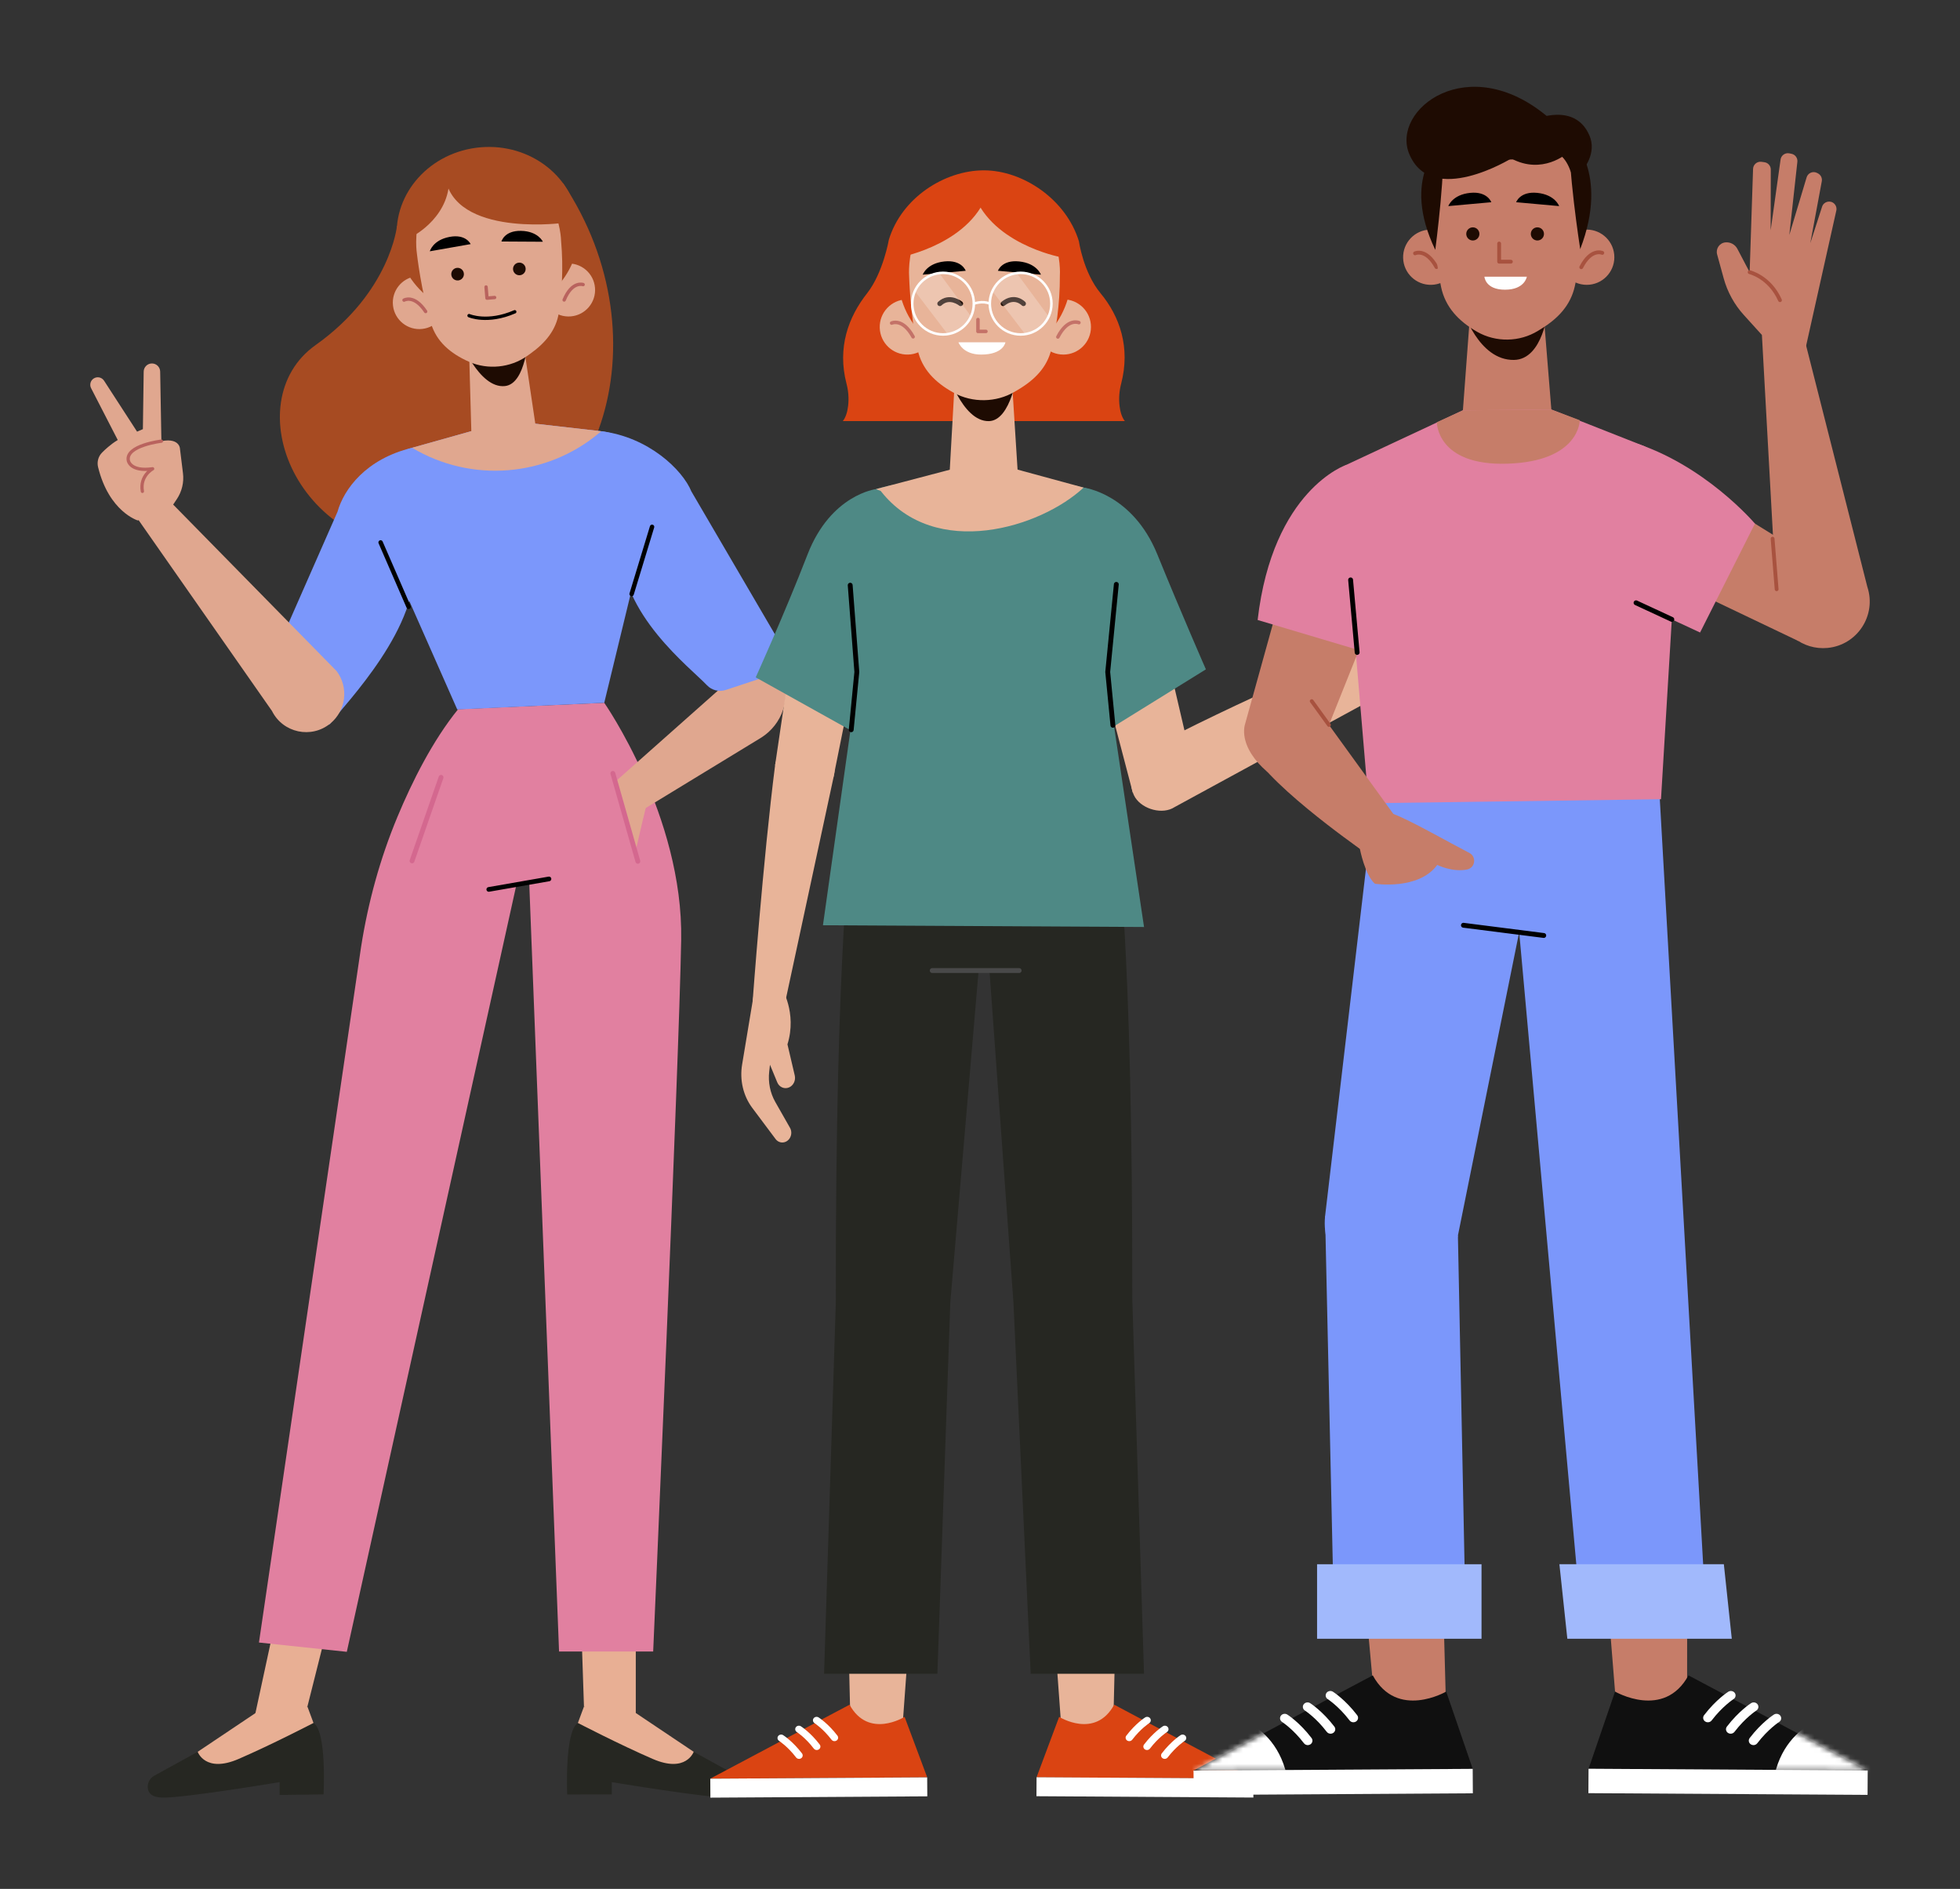 <svg width="384" height="370" viewBox="0 0 384 370" fill="none" xmlns="http://www.w3.org/2000/svg">
<rect x="0" y="0" width="384" height="370" fill="#333333" stroke="none"/>
<path d="M135.906 343.148L144.449 347.851C145.354 348.35 145.903 349.491 145.622 350.573C145.4 351.428 144.67 352.08 142.77 352.118C138.547 352.202 119.858 349.087 119.858 349.087V351.488L111.124 351.51C111.124 351.51 110.578 339.116 113.219 337.496L135.906 343.148Z" fill="#262722"/>
<path d="M124.461 335.478L135.906 343.148C135.906 343.148 134.433 347.372 127.911 344.557C121.39 341.74 113.219 337.498 113.219 337.498L114.41 334.282L124.461 335.478Z" fill="#E8AF94"/>
<path d="M114.409 334.281L113.219 298.695L124.562 299.445V339.169L114.409 334.281Z" fill="#E8AF94"/>
<path d="M38.732 343.148L30.189 347.851C29.284 348.35 28.735 349.491 29.016 350.573C29.238 351.428 29.968 352.08 31.868 352.118C36.091 352.202 54.781 349.087 54.781 349.087V351.597L63.391 351.488C63.391 351.488 64.061 339.115 61.419 337.496L38.732 343.148Z" fill="#262722"/>
<path d="M50.177 335.478L38.732 343.148C38.732 343.148 40.205 347.372 46.727 344.557C53.249 341.74 61.419 337.498 61.419 337.498L60.228 334.282L50.177 335.478Z" fill="#E8AF94"/>
<path d="M60.228 334.281L69.187 298.695L57.843 299.445L49.09 339.982L60.228 334.281Z" fill="#E8AF94"/>
<path d="M118.384 137.666C118.384 137.666 133.876 159.861 133.456 184.126C133.036 208.391 127.969 323.503 127.969 323.503H109.529L103.692 173.085L101.257 172.937L67.945 323.564L50.735 321.741L70.735 185.533C72.104 176.783 74.45 168.205 77.856 160.03C80.768 153.042 84.762 145.089 89.753 138.924L118.384 137.666Z" fill="#E180A0"/>
<path d="M95.762 174.222L107.553 172.167" stroke="black" stroke-width="0.915" stroke-miterlimit="10" stroke-linecap="round" stroke-linejoin="round"/>
<path d="M86.411 152.271L80.726 168.633" stroke="#D4688F" stroke-width="0.952" stroke-miterlimit="10" stroke-linecap="round" stroke-linejoin="round"/>
<path d="M77.77 44.283C77.77 44.283 76.479 57.206 61.816 67.605C46.181 78.692 57.833 109.381 86.54 107.949C117.726 106.395 130.666 66.332 110.321 35.903L77.77 44.283Z" fill="#A74B22"/>
<path d="M99.641 82.403L80.74 87.714C75.285 89.248 70.913 95.035 72.561 100.457L89.581 138.971L118.384 137.666L128.508 95.938C129.377 90.269 123.497 85.121 117.798 84.471L99.641 82.403Z" fill="#7B97FB"/>
<path d="M80.74 87.715L99.641 82.404L117.799 84.472L117.423 84.787C107.065 93.471 92.345 94.646 80.74 87.715Z" fill="#E0A78F"/>
<path d="M142.083 134.008L120.562 153.107L124.327 159.608L149.178 144.463C153.198 141.899 155.033 136.826 153.246 132.406C153.158 132.187 153.062 131.971 152.96 131.758L150.075 125.756L142.083 134.008Z" fill="#E0A78F"/>
<path d="M135.45 96.256L153.356 126.879C154.231 129.071 153.079 131.547 150.84 132.289L142.208 135.148C140.892 135.584 139.443 135.227 138.493 134.217C135.316 130.839 121.361 120.195 121.803 107.189L116.843 98.307L117.797 84.472C127.049 85.588 133.731 92.039 135.45 96.256Z" fill="#7B97FB"/>
<path d="M123.749 116.358L127.751 103.197" stroke="black" stroke-width="0.865" stroke-miterlimit="10" stroke-linecap="round" stroke-linejoin="round"/>
<path d="M127.752 154.038C127.279 154.459 124.47 166.962 124.47 166.962L120.563 153.106L127.752 154.038Z" fill="#E0A78F"/>
<path d="M120.071 151.494L124.968 168.715" stroke="#D4688F" stroke-width="0.952" stroke-miterlimit="10" stroke-linecap="round" stroke-linejoin="round"/>
<path d="M66.127 100.24L51.846 132.712C51.228 134.99 52.656 137.317 54.966 137.798L61.699 139.315C63.056 139.597 63.897 142.823 64.725 141.711C67.495 137.991 82.866 122.408 80.937 109.537L84.847 100.145L80.742 87.715C71.678 89.883 67.352 95.853 66.127 100.24Z" fill="#7B97FB"/>
<path d="M80.053 118.869L74.57 106.253" stroke="black" stroke-width="0.865" stroke-miterlimit="10" stroke-linecap="round" stroke-linejoin="round"/>
<path d="M32.97 97.863L26.263 100.611L53.288 139.27C55.429 143.572 61.015 144.763 64.724 141.71C67.809 139.172 68.351 134.657 65.955 131.46L32.97 97.863Z" fill="#E0A78F"/>
<path d="M33.276 99.808L34.639 97.776C35.638 96.287 36.067 94.488 35.849 92.708L35.24 87.747C35.24 87.747 34.965 85.126 30.008 86.871C25.051 88.616 24.758 88.713 25.144 90.214C25.144 90.214 26.529 92.111 29.908 91.826L33.276 99.808Z" fill="#E0A78F"/>
<path d="M26.987 101.947C26.987 101.947 21.352 100.248 19.212 91.484C18.965 90.474 19.26 89.402 19.988 88.661C21.108 87.52 24.402 84.545 26.72 85.49L31.239 89.286L33.276 99.809L26.987 101.947Z" fill="#E0A78F"/>
<path d="M31.641 87.588L31.38 72.781C31.364 71.899 30.643 71.193 29.761 71.196C28.88 71.198 28.163 71.907 28.151 72.788L27.994 84.063L26.853 84.549L20.387 74.573C19.932 73.872 18.986 73.69 18.304 74.174C17.708 74.597 17.514 75.394 17.849 76.044L25.143 90.214L31.641 87.588Z" fill="#E0A78F"/>
<path d="M31.62 86.415C31.62 86.415 24.561 87.251 25.142 90.214C25.142 90.214 25.472 92.454 29.907 91.826C29.907 91.826 27.348 93.18 27.896 96.248" stroke="#B9635E" stroke-width="0.641" stroke-miterlimit="10" stroke-linecap="round" stroke-linejoin="round"/>
<path d="M87.314 58.686C87.637 61.536 85.587 64.107 82.737 64.43C79.887 64.752 77.316 62.703 76.993 59.852C76.671 57.002 78.72 54.431 81.571 54.108C84.421 53.786 86.992 55.836 87.314 58.686Z" fill="#E0A78F"/>
<path d="M79.155 58.789C79.155 58.789 81.128 57.614 83.392 61.023" stroke="#B9635E" stroke-width="0.661" stroke-miterlimit="10" stroke-linecap="round" stroke-linejoin="round"/>
<path d="M106.221 57.237C106.462 60.095 108.975 62.216 111.833 61.975C114.691 61.733 116.812 59.221 116.571 56.362C116.329 53.505 113.817 51.383 110.959 51.625C108.101 51.866 105.98 54.379 106.221 57.237Z" fill="#E0A78F"/>
<path d="M114.244 55.743C114.244 55.743 112.079 54.976 110.526 58.762" stroke="#B9635E" stroke-width="0.661" stroke-miterlimit="10" stroke-linecap="round" stroke-linejoin="round"/>
<path d="M96.971 62.083C106.803 61.253 114.144 53.141 113.37 43.965C112.595 34.789 103.998 28.023 94.167 28.852C84.336 29.682 76.994 37.793 77.769 46.97C78.543 56.146 87.14 62.912 96.971 62.083Z" fill="#A74B22"/>
<path d="M102.639 67.943C102.639 67.943 100.574 70.187 98.575 70.865C96.577 71.542 94.459 70.164 94.432 70.147C94.405 70.131 91.894 68.559 91.894 68.559L92.376 85.671L92.665 85.933C96.445 89.365 101.441 88.995 104.629 85.047L105.096 84.469L102.639 67.943Z" fill="#E0A78F"/>
<path d="M90.093 66.445C90.093 66.445 93.804 76.155 98.921 75.624C103.127 75.188 103.512 65.81 103.512 65.81L90.093 66.445Z" fill="#1E0B02"/>
<path d="M109.928 47.178C110.429 52.775 110.026 57.678 109.5 61.181C108.983 64.61 106.897 67.16 103.82 69.339L103.26 69.736C100.004 72.04 95.571 72.484 91.911 70.872C88.22 69.246 85.529 66.906 84.448 63.373C82.483 56.947 81.683 49.708 81.683 49.708C81.683 49.708 79.225 34.664 94.482 33.574C109.738 32.485 109.928 47.178 109.928 47.178Z" fill="#E0A78F"/>
<path d="M95.227 56.215L95.411 58.403L96.907 58.276" stroke="#B9635E" stroke-width="0.661" stroke-miterlimit="10" stroke-linecap="round" stroke-linejoin="round"/>
<path d="M84.211 49.224L92.208 47.817C92.208 47.817 91.31 45.79 88.08 46.404C84.776 47.032 84.211 49.224 84.211 49.224Z" fill="black"/>
<path d="M106.361 47.353L98.242 47.306C98.242 47.306 98.787 45.158 102.074 45.221C105.437 45.287 106.361 47.353 106.361 47.353Z" fill="black"/>
<path d="M90.883 53.596C90.941 54.278 90.435 54.877 89.754 54.934C89.073 54.991 88.474 54.486 88.417 53.804C88.359 53.123 88.864 52.524 89.546 52.467C90.227 52.41 90.826 52.916 90.883 53.596Z" fill="#1E0B02"/>
<path d="M102.983 52.575C103.041 53.257 102.535 53.856 101.853 53.913C101.172 53.97 100.573 53.465 100.516 52.784C100.458 52.102 100.964 51.504 101.645 51.446C102.327 51.389 102.926 51.894 102.983 52.575Z" fill="#1E0B02"/>
<path d="M91.9 61.827C91.9 61.827 95.483 63.404 100.847 61.072" stroke="black" stroke-width="0.661" stroke-miterlimit="10" stroke-linecap="round" stroke-linejoin="round"/>
<path d="M109.637 43.736C109.637 43.736 87.278 46.471 87.113 33.237C87.113 33.237 106.192 26.047 109.637 43.736Z" fill="#A74B22"/>
<path d="M81.046 46.161C81.046 46.161 88.648 42.198 87.966 34.122C87.966 34.122 79.967 35.736 81.046 46.161Z" fill="#A74B22"/>
<path d="M178.463 315.535L176.761 338.964L166.655 339.302L165.977 310.439L178.463 315.535Z" fill="#E8B499"/>
<path d="M177.226 336.3C177.226 336.3 170.164 340.735 166.443 333.922L139.158 348.403L181.653 348.143L177.226 336.3Z" fill="#DA4412"/>
<path d="M181.652 348.155L139.156 348.414L139.179 352.13L181.675 351.871L181.652 348.155Z" fill="white"/>
<path d="M163.209 341.008C163.096 340.961 162.993 340.885 162.914 340.784C161.263 338.619 159.605 337.552 159.588 337.54C159.262 337.332 159.173 336.912 159.391 336.6C159.609 336.288 160.057 336.212 160.378 336.411C160.455 336.458 162.256 337.611 164.07 339.986C164.3 340.29 164.23 340.714 163.911 340.935C163.7 341.079 163.433 341.099 163.209 341.008Z" fill="white"/>
<path d="M159.736 342.745C159.623 342.698 159.52 342.623 159.441 342.521C157.79 340.357 156.132 339.289 156.115 339.278C155.789 339.07 155.7 338.649 155.919 338.337C156.137 338.026 156.586 337.946 156.906 338.148C156.982 338.196 158.783 339.349 160.597 341.724C160.828 342.028 160.758 342.452 160.439 342.672C160.227 342.816 159.96 342.836 159.736 342.745Z" fill="white"/>
<path d="M156.266 344.481C156.152 344.434 156.05 344.359 155.971 344.257C154.319 342.094 152.66 341.026 152.644 341.014C152.317 340.806 152.229 340.386 152.447 340.074C152.665 339.763 153.114 339.682 153.434 339.885C153.51 339.933 155.311 341.086 157.125 343.46C157.357 343.763 157.286 344.188 156.967 344.408C156.756 344.553 156.49 344.572 156.266 344.481Z" fill="white"/>
<path d="M206.272 315.535L207.975 338.964L218.08 339.302L218.759 310.439L206.272 315.535Z" fill="#E8B499"/>
<path d="M207.508 336.3C207.508 336.3 214.57 340.735 218.292 333.921L245.576 348.403L203.081 348.143L207.508 336.3Z" fill="#DA4412"/>
<path d="M203.082 348.133L203.06 351.848L245.556 352.108L245.578 348.392L203.082 348.133Z" fill="white"/>
<path d="M221.525 341.007C221.639 340.961 221.741 340.885 221.82 340.783C223.472 338.619 225.13 337.551 225.146 337.54C225.473 337.332 225.562 336.911 225.343 336.6C225.125 336.288 224.678 336.212 224.356 336.411C224.28 336.458 222.479 337.611 220.665 339.986C220.434 340.29 220.505 340.714 220.823 340.934C221.035 341.079 221.302 341.099 221.525 341.007Z" fill="white"/>
<path d="M224.997 342.745C225.111 342.698 225.213 342.623 225.292 342.521C226.944 340.356 228.602 339.289 228.618 339.277C228.945 339.069 229.034 338.649 228.815 338.337C228.597 338.026 228.148 337.945 227.828 338.148C227.752 338.196 225.951 339.349 224.138 341.724C223.907 342.027 223.977 342.451 224.296 342.672C224.507 342.816 224.774 342.836 224.997 342.745Z" fill="white"/>
<path d="M228.47 344.481C228.584 344.434 228.686 344.359 228.766 344.257C230.417 342.093 232.076 341.026 232.092 341.014C232.419 340.806 232.508 340.386 232.289 340.074C232.071 339.763 231.623 339.682 231.302 339.885C231.226 339.932 229.425 341.085 227.611 343.459C227.379 343.762 227.45 344.187 227.769 344.408C227.98 344.553 228.247 344.572 228.47 344.481Z" fill="white"/>
<path d="M218.692 162.946C218.692 162.946 221.936 183.344 221.833 254.346L224.134 327.864H201.932L198.549 255.095L193.855 190.114H185.096V162.946H218.692Z" fill="#262722"/>
<path d="M166.891 162.946C166.891 162.946 163.648 184.162 163.751 255.163L161.449 327.864H183.652L186.184 255.095L191.729 190.114H200.488V162.946H166.891Z" fill="#262722"/>
<path d="M182.643 190.114H199.669" stroke="#494949" stroke-width="0.953" stroke-miterlimit="10" stroke-linecap="round" stroke-linejoin="round"/>
<path d="M163.432 151.668L153.815 196.382L147.464 196.053C147.464 196.053 149.497 168.392 151.855 149.895C152.229 146.961 156.01 144.567 158.905 145.175C161.618 145.746 164 148.956 163.432 151.668Z" fill="#E8B499"/>
<path d="M153.081 193.43C153.081 193.43 156.211 198.33 154.278 204.57L155.707 210.668C155.929 211.615 155.468 212.606 154.627 212.991C153.716 213.408 152.677 212.975 152.278 212.012L150.853 208.567L150.703 209.885C150.464 211.978 150.885 214.085 151.897 215.863L154.778 220.925C155.105 221.501 155.114 222.23 154.799 222.827C154.19 223.981 152.708 224.131 151.948 223.115L147.383 217.016C145.614 214.653 144.888 211.561 145.392 208.534L148.096 192.263L153.081 193.43Z" fill="#E8B499"/>
<path d="M151.856 149.896L157.497 111.678L170.603 115.943L163.299 152.201L151.856 149.896Z" fill="#E8B499"/>
<path d="M171.619 95.811C171.619 95.811 162.767 96.866 158.219 108.594C153.646 120.385 148.058 132.687 148.058 132.687L167.87 143.728L171.619 95.811Z" fill="#4E8985"/>
<path d="M230.118 158.1L273.394 134.531L270.774 125.333C270.774 125.333 240.612 138.178 224.248 147.114C221.652 148.532 220.8 153.778 222.423 156.252C223.942 158.569 227.799 159.617 230.118 158.1Z" fill="#E8B499"/>
<path d="M233.692 150.07L224.732 111.677L211.626 115.943L221.925 155.232L233.692 150.07Z" fill="#E8B499"/>
<path d="M212.297 95.51C212.297 95.51 221.872 96.644 226.741 108.594C231.513 120.306 236.257 131.115 236.257 131.115L217.165 142.945L212.297 95.51Z" fill="#4E8985"/>
<path d="M216.741 97.299C213.343 95.195 207.823 94.669 207.823 94.669L192.476 96.218L177.129 94.669C177.129 94.669 171.609 95.196 168.211 97.299L168.086 132.649L161.229 181.242L224.138 181.582L216.92 133.284L216.741 97.299Z" fill="#4E8985"/>
<path d="M171.618 95.811L189.705 91.058H195.942L212.298 95.509C203.934 103.35 183.173 109.777 172.553 96.175L171.618 95.811Z" fill="#E8B499"/>
<path d="M166.77 142.944L167.87 131.627L166.569 114.63" stroke="black" stroke-width="0.953" stroke-miterlimit="10" stroke-linecap="round" stroke-linejoin="round"/>
<path d="M218.039 142.072L217.024 131.627L218.707 114.469" stroke="black" stroke-width="0.953" stroke-miterlimit="10" stroke-linecap="round" stroke-linejoin="round"/>
<path d="M219.343 79.528C219.168 78.073 219.283 76.582 219.65 75.18C221.508 68.056 219.382 61.989 215.628 57.456C212.232 53.355 211.386 47.288 211.386 47.288C208.891 39.069 200.441 33.368 192.751 33.368C185.059 33.368 176.636 38.741 174.142 46.959C174.142 46.959 173.016 53.465 169.873 57.456C166.234 62.077 163.993 68.057 165.852 75.18C166.218 76.581 166.333 78.073 166.158 79.528C166.029 80.601 165.736 81.716 165.122 82.488H220.38C219.765 81.716 219.472 80.602 219.343 79.528Z" fill="#DA4412"/>
<path d="M183.171 63.893C183.255 66.879 180.903 69.368 177.916 69.453C174.93 69.537 172.44 67.185 172.356 64.199C172.271 61.213 174.624 58.723 177.61 58.639C180.597 58.553 183.087 60.907 183.171 63.893Z" fill="#E8B499"/>
<path d="M174.691 63.285C174.691 63.285 176.843 62.238 178.893 65.974" stroke="#C47268" stroke-width="0.689" stroke-miterlimit="10" stroke-linecap="round" stroke-linejoin="round"/>
<path d="M208.331 69.455C211.319 69.455 213.741 67.033 213.741 64.045C213.741 61.058 211.319 58.636 208.331 58.636C205.344 58.636 202.922 61.058 202.922 64.045C202.922 67.033 205.344 69.455 208.331 69.455Z" fill="#E8B499"/>
<path d="M211.38 63.199C211.38 63.199 209.201 62.212 207.257 66.006" stroke="#C47268" stroke-width="0.689" stroke-miterlimit="10" stroke-linecap="round" stroke-linejoin="round"/>
<path d="M209.429 57.683C211.603 48.555 205.966 39.393 196.838 37.219C187.71 35.045 178.548 40.682 176.374 49.81C174.2 58.938 179.837 68.1 188.965 70.274C198.093 72.448 207.255 66.811 209.429 57.683Z" fill="#DA4412"/>
<path d="M198.272 74.843C198.272 74.843 195.931 76.992 193.797 77.519C191.662 78.047 189.584 76.431 189.558 76.411C189.531 76.392 187.061 74.541 187.061 74.541L186.061 92.345L186.337 92.642C189.962 96.535 195.182 96.588 198.838 92.771L199.373 92.212L198.272 74.843Z" fill="#E8B499"/>
<path d="M185.376 72.189C185.376 72.189 188.379 82.593 193.737 82.491C198.142 82.407 199.365 72.706 199.365 72.706L185.376 72.189Z" fill="#1E0B02"/>
<path d="M207.649 53.931C207.679 59.783 206.831 64.837 205.978 68.426C205.142 71.94 202.752 74.403 199.367 76.395L198.751 76.757C195.169 78.864 190.529 78.937 186.872 76.942C183.183 74.93 180.595 72.267 179.784 68.506C178.308 61.664 178.112 54.079 178.112 54.079C178.112 54.079 176.878 38.249 192.81 38.456C208.74 38.664 207.649 53.931 207.649 53.931Z" fill="#E8B499"/>
<path d="M191.6 62.6V64.918H193.162" stroke="#C47268" stroke-width="0.689" stroke-miterlimit="10" stroke-linecap="round" stroke-linejoin="round"/>
<path d="M180.778 53.8L189.201 53.041C189.201 53.041 188.447 50.858 185.041 51.212C181.557 51.574 180.778 53.8 180.778 53.8Z" fill="black"/>
<path d="M203.934 53.8L195.511 53.041C195.511 53.041 196.265 50.858 199.671 51.212C203.156 51.574 203.934 53.8 203.934 53.8Z" fill="black"/>
<path d="M187.781 67.056H196.978C196.978 67.056 196.626 69.455 192.215 69.455C188.595 69.455 187.781 67.056 187.781 67.056Z" fill="white"/>
<path d="M188.21 59.48C188.21 59.48 186.03 57.697 184.118 59.48" stroke="#1E0B02" stroke-width="0.957" stroke-miterlimit="10" stroke-linecap="round" stroke-linejoin="round"/>
<path d="M200.52 59.48C200.52 59.48 198.813 57.652 196.532 59.48" stroke="#1E0B02" stroke-width="0.957" stroke-miterlimit="10" stroke-linecap="round" stroke-linejoin="round"/>
<path opacity="0.23" d="M184.127 53.657L190.301 62.038C190.301 62.038 188.438 65.598 185.472 65.202L179.241 57.025C179.241 57.025 180.927 53.43 184.127 53.657Z" fill="white"/>
<path opacity="0.23" d="M199.312 53.657L205.485 62.038C205.485 62.038 203.623 65.598 200.657 65.202L194.426 57.025C194.426 57.025 196.111 53.43 199.312 53.657Z" fill="white"/>
<path d="M190.791 59.48C190.791 62.814 188.089 65.516 184.755 65.516C181.421 65.516 178.719 62.814 178.719 59.48C178.719 56.146 181.421 53.443 184.755 53.443C188.089 53.443 190.791 56.146 190.791 59.48Z" stroke="white" stroke-width="0.493" stroke-miterlimit="10"/>
<path d="M205.995 59.48C205.995 62.814 203.292 65.516 199.958 65.516C196.624 65.516 193.922 62.814 193.922 59.48C193.922 56.146 196.624 53.443 199.958 53.443C203.292 53.443 205.995 56.146 205.995 59.48Z" stroke="white" stroke-width="0.493" stroke-miterlimit="10"/>
<path d="M190.792 59.48C190.792 59.48 192.516 58.845 193.92 59.48" stroke="white" stroke-width="0.493" stroke-miterlimit="10"/>
<path d="M176.577 50.334C176.577 50.334 190.778 47.63 193.71 37.031C193.71 37.031 178.602 31.67 176.577 50.334Z" fill="#DA4412"/>
<path d="M207.649 50.334C207.649 50.334 193.449 47.63 190.517 37.031C190.517 37.031 205.624 31.67 207.649 50.334Z" fill="#DA4412"/>
<path d="M300.621 23.423C300.621 23.423 308.593 19.87 311.419 26.587C314.139 33.053 303.335 39.215 303.335 39.215L300.621 23.423Z" fill="#1E0B02"/>
<path d="M285.711 50.232C285.796 53.218 283.443 55.708 280.457 55.793C277.471 55.877 274.981 53.525 274.897 50.538C274.812 47.552 277.165 45.062 280.151 44.978C283.137 44.894 285.627 47.246 285.711 50.232Z" fill="#C67D69"/>
<path d="M277.232 49.624C277.232 49.624 279.384 48.577 281.434 52.314" stroke="#A8523F" stroke-width="0.748" stroke-miterlimit="10" stroke-linecap="round" stroke-linejoin="round"/>
<path d="M310.871 55.794C313.859 55.794 316.281 53.372 316.281 50.385C316.281 47.397 313.859 44.975 310.871 44.975C307.884 44.975 305.462 47.397 305.462 50.385C305.462 53.372 307.884 55.794 310.871 55.794Z" fill="#C67D69"/>
<path d="M313.92 49.538C313.92 49.538 311.74 48.553 309.797 52.346" stroke="#A8523F" stroke-width="0.748" stroke-miterlimit="10" stroke-linecap="round" stroke-linejoin="round"/>
<path d="M302.529 62.85C302.529 62.85 299.478 65.002 296.7 65.533C293.921 66.064 291.218 64.451 291.184 64.431C291.15 64.411 287.939 62.565 287.939 62.565L286.609 80.37L286.969 80.666C291.682 84.553 298.475 84.6 303.24 80.777L303.937 80.218L302.529 62.85Z" fill="#C67D69"/>
<path d="M286.608 60.693C286.608 60.693 289.639 70.614 296.614 70.504C302.348 70.414 303.272 60.693 303.272 60.693H286.608Z" fill="#1E0B02"/>
<path d="M310.194 40.968C310.225 47.082 309.379 52.364 308.525 56.113C307.69 59.784 305.301 62.358 301.916 64.438L301.3 64.817C297.719 67.017 293.079 67.092 289.421 65.007C285.733 62.905 283.143 60.122 282.33 56.191C280.853 49.042 280.655 41.117 280.655 41.117C280.655 41.117 278.579 24.577 294.509 24.797C310.442 25.016 310.194 40.968 310.194 40.968Z" fill="#C67D69"/>
<path d="M288.555 47.108C289.266 47.108 289.843 46.531 289.843 45.819C289.843 45.107 289.266 44.53 288.555 44.53C287.843 44.53 287.266 45.107 287.266 45.819C287.266 46.531 287.843 47.108 288.555 47.108Z" fill="#1E0B02"/>
<path d="M301.204 47.108C301.916 47.108 302.493 46.531 302.493 45.819C302.493 45.107 301.916 44.53 301.204 44.53C300.492 44.53 299.915 45.107 299.915 45.819C299.915 46.531 300.492 47.108 301.204 47.108Z" fill="#1E0B02"/>
<path d="M293.71 47.702V51.258H296.007" stroke="#A8523F" stroke-width="0.748" stroke-miterlimit="10" stroke-linecap="round" stroke-linejoin="round"/>
<path d="M283.751 40.37L292.175 39.611C292.175 39.611 291.42 37.428 288.015 37.782C284.53 38.144 283.751 40.37 283.751 40.37Z" fill="black"/>
<path d="M305.464 40.37L297.041 39.611C297.041 39.611 297.795 37.428 301.201 37.782C304.685 38.144 305.464 40.37 305.464 40.37Z" fill="black"/>
<path d="M290.826 54.202H299.136C299.136 54.202 298.745 56.748 294.858 56.748C290.97 56.748 290.826 54.202 290.826 54.202Z" fill="white"/>
<path d="M281.198 48.944C281.198 48.944 283.556 31.055 282.402 28.108C282.402 28.108 274.38 34.745 281.198 48.944Z" fill="#1E0B02"/>
<path d="M309.592 48.801C309.592 48.801 306.938 31.718 307.674 26.803C307.674 26.803 315.421 33.666 309.592 48.801Z" fill="#1E0B02"/>
<path d="M307.121 25.585L299.776 24.475L299.129 23.204L295.252 23.791L291.376 23.204L290.729 24.475L283.383 25.585L282.403 29.515L282.645 34.046C282.645 34.046 283.807 28.907 287.855 29.931C288.809 30.172 289.952 30.572 291.288 30.841C292.536 31.113 293.725 31.236 294.847 31.256C294.979 31.259 295.117 31.256 295.251 31.256C295.387 31.256 295.524 31.259 295.656 31.256C296.778 31.236 297.967 31.113 299.215 30.841C300.55 30.572 301.718 30.254 302.648 29.931C306.4 28.625 307.782 33.811 307.782 33.811L308.099 29.515L307.121 25.585Z" fill="#1E0B02"/>
<path d="M306.974 30.056C306.974 30.056 302.197 34.319 296.076 31.044C296.076 31.044 280.506 40.636 276.11 30.194C272.446 21.488 287.656 9.675 303.349 22.987L306.974 30.056Z" fill="#1E0B02"/>
<path d="M314.165 303.343L316.684 334.665L330.53 335.101L330.564 297.953L314.165 303.343Z" fill="#C67D69"/>
<path d="M316.418 331.349C316.418 331.349 326.014 336.945 330.804 328.177L365.919 346.815L311.228 346.48L316.418 331.349Z" fill="#101010"/>
<mask id="mask0_3176_57601" style="mask-type:luminance" maskUnits="userSpaceOnUse" x="311" y="328" width="55" height="19">
<path d="M316.417 331.349C316.417 331.349 326.013 336.945 330.803 328.177L365.918 346.814L311.227 346.48L316.417 331.349Z" fill="white"/>
</mask>
<g mask="url(#mask0_3176_57601)">
<path d="M359.662 335.708C359.662 335.708 346.162 337.727 347.201 354.516L370.566 348.112L359.662 335.708Z" fill="white"/>
</g>
<path d="M311.225 346.467L311.196 351.25L365.89 351.583L365.919 346.801L311.225 346.467Z" fill="white"/>
<path d="M334.965 337.295C335.111 337.235 335.243 337.138 335.344 337.006C337.469 334.221 339.603 332.846 339.624 332.832C340.045 332.564 340.159 332.023 339.877 331.621C339.597 331.219 339.021 331.122 338.608 331.378C338.509 331.44 336.191 332.923 333.858 335.979C333.56 336.37 333.651 336.916 334.061 337.199C334.333 337.387 334.677 337.413 334.965 337.295Z" fill="white"/>
<path d="M339.435 339.532C339.58 339.472 339.713 339.374 339.814 339.243C341.939 336.458 344.073 335.083 344.094 335.069C344.515 334.801 344.629 334.259 344.347 333.858C344.067 333.458 343.488 333.354 343.077 333.615C342.979 333.676 340.661 335.159 338.327 338.215C338.03 338.606 338.121 339.152 338.531 339.436C338.802 339.624 339.147 339.648 339.435 339.532Z" fill="white"/>
<path d="M343.901 341.766C344.048 341.706 344.18 341.609 344.281 341.477C346.406 338.693 348.541 337.318 348.562 337.305C348.982 337.037 349.097 336.495 348.815 336.094C348.535 335.694 347.958 335.59 347.545 335.851C347.447 335.912 345.129 337.395 342.794 340.451C342.496 340.841 342.588 341.388 342.998 341.671C343.27 341.858 343.614 341.884 343.901 341.766Z" fill="white"/>
<path d="M282.469 303.343L283.308 334.665L269.463 335.101L266.07 297.953L282.469 303.343Z" fill="#C67D69"/>
<path d="M283.336 331.349C283.336 331.349 273.739 336.945 268.95 328.177L233.835 346.815L288.527 346.48L283.336 331.349Z" fill="#101010"/>
<mask id="mask1_3176_57601" style="mask-type:luminance" maskUnits="userSpaceOnUse" x="233" y="328" width="56" height="19">
<path d="M283.336 331.349C283.336 331.349 273.739 336.945 268.95 328.177L233.835 346.815L288.527 346.48L283.336 331.349Z" fill="white"/>
</mask>
<g mask="url(#mask1_3176_57601)">
<path d="M240.09 335.708C240.09 335.708 253.59 337.727 252.551 354.516L229.186 348.112L240.09 335.708Z" fill="white"/>
</g>
<path d="M288.528 346.492L233.835 346.826L233.864 351.608L288.558 351.275L288.528 346.492Z" fill="white"/>
<path d="M264.789 337.295C264.642 337.235 264.511 337.138 264.41 337.006C262.285 334.221 260.15 332.846 260.129 332.832C259.709 332.564 259.595 332.023 259.876 331.621C260.157 331.219 260.733 331.122 261.146 331.378C261.245 331.44 263.562 332.923 265.896 335.979C266.194 336.37 266.102 336.916 265.692 337.199C265.42 337.387 265.076 337.413 264.789 337.295Z" fill="white"/>
<path d="M260.32 339.532C260.174 339.472 260.042 339.374 259.941 339.243C257.816 336.458 255.682 335.083 255.661 335.069C255.24 334.801 255.126 334.259 255.408 333.858C255.688 333.458 256.266 333.354 256.677 333.615C256.776 333.676 259.094 335.159 261.427 338.215C261.725 338.606 261.634 339.152 261.224 339.436C260.951 339.624 260.607 339.648 260.32 339.532Z" fill="white"/>
<path d="M255.85 341.766C255.704 341.706 255.572 341.609 255.471 341.477C253.345 338.693 251.211 337.318 251.19 337.305C250.769 337.037 250.655 336.495 250.937 336.094C251.217 335.694 251.794 335.59 252.207 335.851C252.305 335.912 254.623 337.395 256.958 340.451C257.255 340.841 257.164 341.388 256.754 341.671C256.483 341.858 256.138 341.884 255.85 341.766Z" fill="white"/>
<path d="M297.637 182.572L309.931 318.623H334.371L325.156 155.98L294.838 153.299L269.75 152.058L259.611 238.208C258.791 246.084 265.06 252.898 272.977 252.732C279.195 252.602 284.473 248.137 285.632 242.027L297.637 182.572Z" fill="#7B97FB"/>
<path d="M286.711 181.242L302.451 183.244" stroke="black" stroke-width="0.953" stroke-miterlimit="10" stroke-linecap="round" stroke-linejoin="round"/>
<path d="M339.289 321.005H307.07L305.516 306.406H337.734L339.289 321.005Z" fill="#A1B9FC"/>
<path d="M285.632 242.027L287.133 316.527H261.342L259.611 238.208L285.632 242.027Z" fill="#7B97FB"/>
<path d="M290.258 306.406H258.039V321.005H290.258V306.406Z" fill="#A1B9FC"/>
<path d="M322.199 87.421L303.936 80.218L286.609 80.37L263.764 91.059C261.973 92.131 262.311 94.3 262.96 96.283L268.127 157.341L325.421 156.553L329.154 94.516C329.644 92.475 324.087 88.337 322.199 87.421Z" fill="#E180A0"/>
<path d="M286.609 80.371L281.505 82.716C281.505 82.716 281.45 91.272 295.319 90.829C309.54 90.374 309.508 82.315 309.508 82.315L303.936 80.218L286.609 80.371Z" fill="#C67D69"/>
<path d="M352.338 125.566L313.82 107.175L332.918 95.811L350.023 106.405L352.338 125.566Z" fill="#C67D69"/>
<path d="M345.191 65.615L352.644 62.935L365.844 114.949C367.698 120.519 363.888 126.365 358.045 126.919C353.187 127.38 348.825 123.937 348.144 119.104L345.191 65.615Z" fill="#C67D69"/>
<path d="M345.192 65.615L341.638 61.692C339.782 59.644 338.436 57.188 337.703 54.524L336.415 49.834C336.109 48.719 336.878 47.597 338.028 47.48C338.999 47.382 339.933 47.883 340.387 48.747L342.788 53.318L343.457 33.112C343.468 32.24 344.241 31.576 345.105 31.697L345.685 31.778C346.367 31.873 346.887 32.436 346.928 33.124L346.907 45.102L348.834 31.346C348.902 30.479 349.711 29.867 350.564 30.039L350.985 30.124C351.702 30.269 352.198 30.925 352.141 31.654L350.56 46.025L353.94 34.776C354.185 33.885 355.192 33.448 356.009 33.88L356.174 33.967C356.735 34.261 357.038 34.888 356.922 35.511L354.672 47.631L356.978 40.489C357.305 39.474 358.582 39.15 359.353 39.887C359.72 40.237 359.878 40.754 359.767 41.25L353.782 68.039L345.192 65.615Z" fill="#C67D69"/>
<path d="M342.789 53.318C342.789 53.318 346.692 54.221 348.731 58.801" stroke="#A8523F" stroke-width="0.748" stroke-miterlimit="10" stroke-linecap="round" stroke-linejoin="round"/>
<path d="M347.283 105.514L348.075 115.422" stroke="#A8523F" stroke-width="0.748" stroke-miterlimit="10" stroke-linecap="round" stroke-linejoin="round"/>
<path d="M319.65 86.555C333.94 90.891 343.826 102.568 343.826 102.568L333.078 123.897L308.407 112.45L319.65 86.555Z" fill="#E180A0"/>
<path d="M327.541 121.328L320.53 118.076" stroke="black" stroke-width="0.953" stroke-miterlimit="10" stroke-linecap="round" stroke-linejoin="round"/>
<path d="M252.537 110.843L243.848 142.137C242.86 147.113 248.744 152.756 253.518 154.022C258.232 155.272 257.236 151.577 258.471 146.735L270.311 117.129L252.537 110.843Z" fill="#C67D69"/>
<path d="M244.689 145.764C246.229 152.153 266.42 166.256 266.42 166.256L277.994 166.358L256.993 137.342L244.689 145.764Z" fill="#C67D69"/>
<path d="M281.583 169.424C281.583 169.424 284.533 170.906 287.434 170.316C289.035 169.991 289.321 167.816 287.869 167.069C284.087 165.124 276.127 160.577 272.989 159.442L267.526 157.92L262.38 163.033L266.42 166.255C266.42 166.255 267.391 171.369 269.364 173.109C269.364 173.109 277.914 174.439 281.583 169.424Z" fill="#C67D69"/>
<path d="M260.364 142.001L256.991 137.341" stroke="#A8523F" stroke-width="0.748" stroke-miterlimit="10" stroke-linecap="round" stroke-linejoin="round"/>
<path d="M263.764 91.059C263.764 91.059 249.36 95.869 246.393 121.445L274.896 129.932L282.826 105.203L263.764 91.059Z" fill="#E180A0"/>
<path d="M265.891 127.8L264.609 113.591" stroke="black" stroke-width="0.953" stroke-miterlimit="10" stroke-linecap="round" stroke-linejoin="round"/>
</svg>
